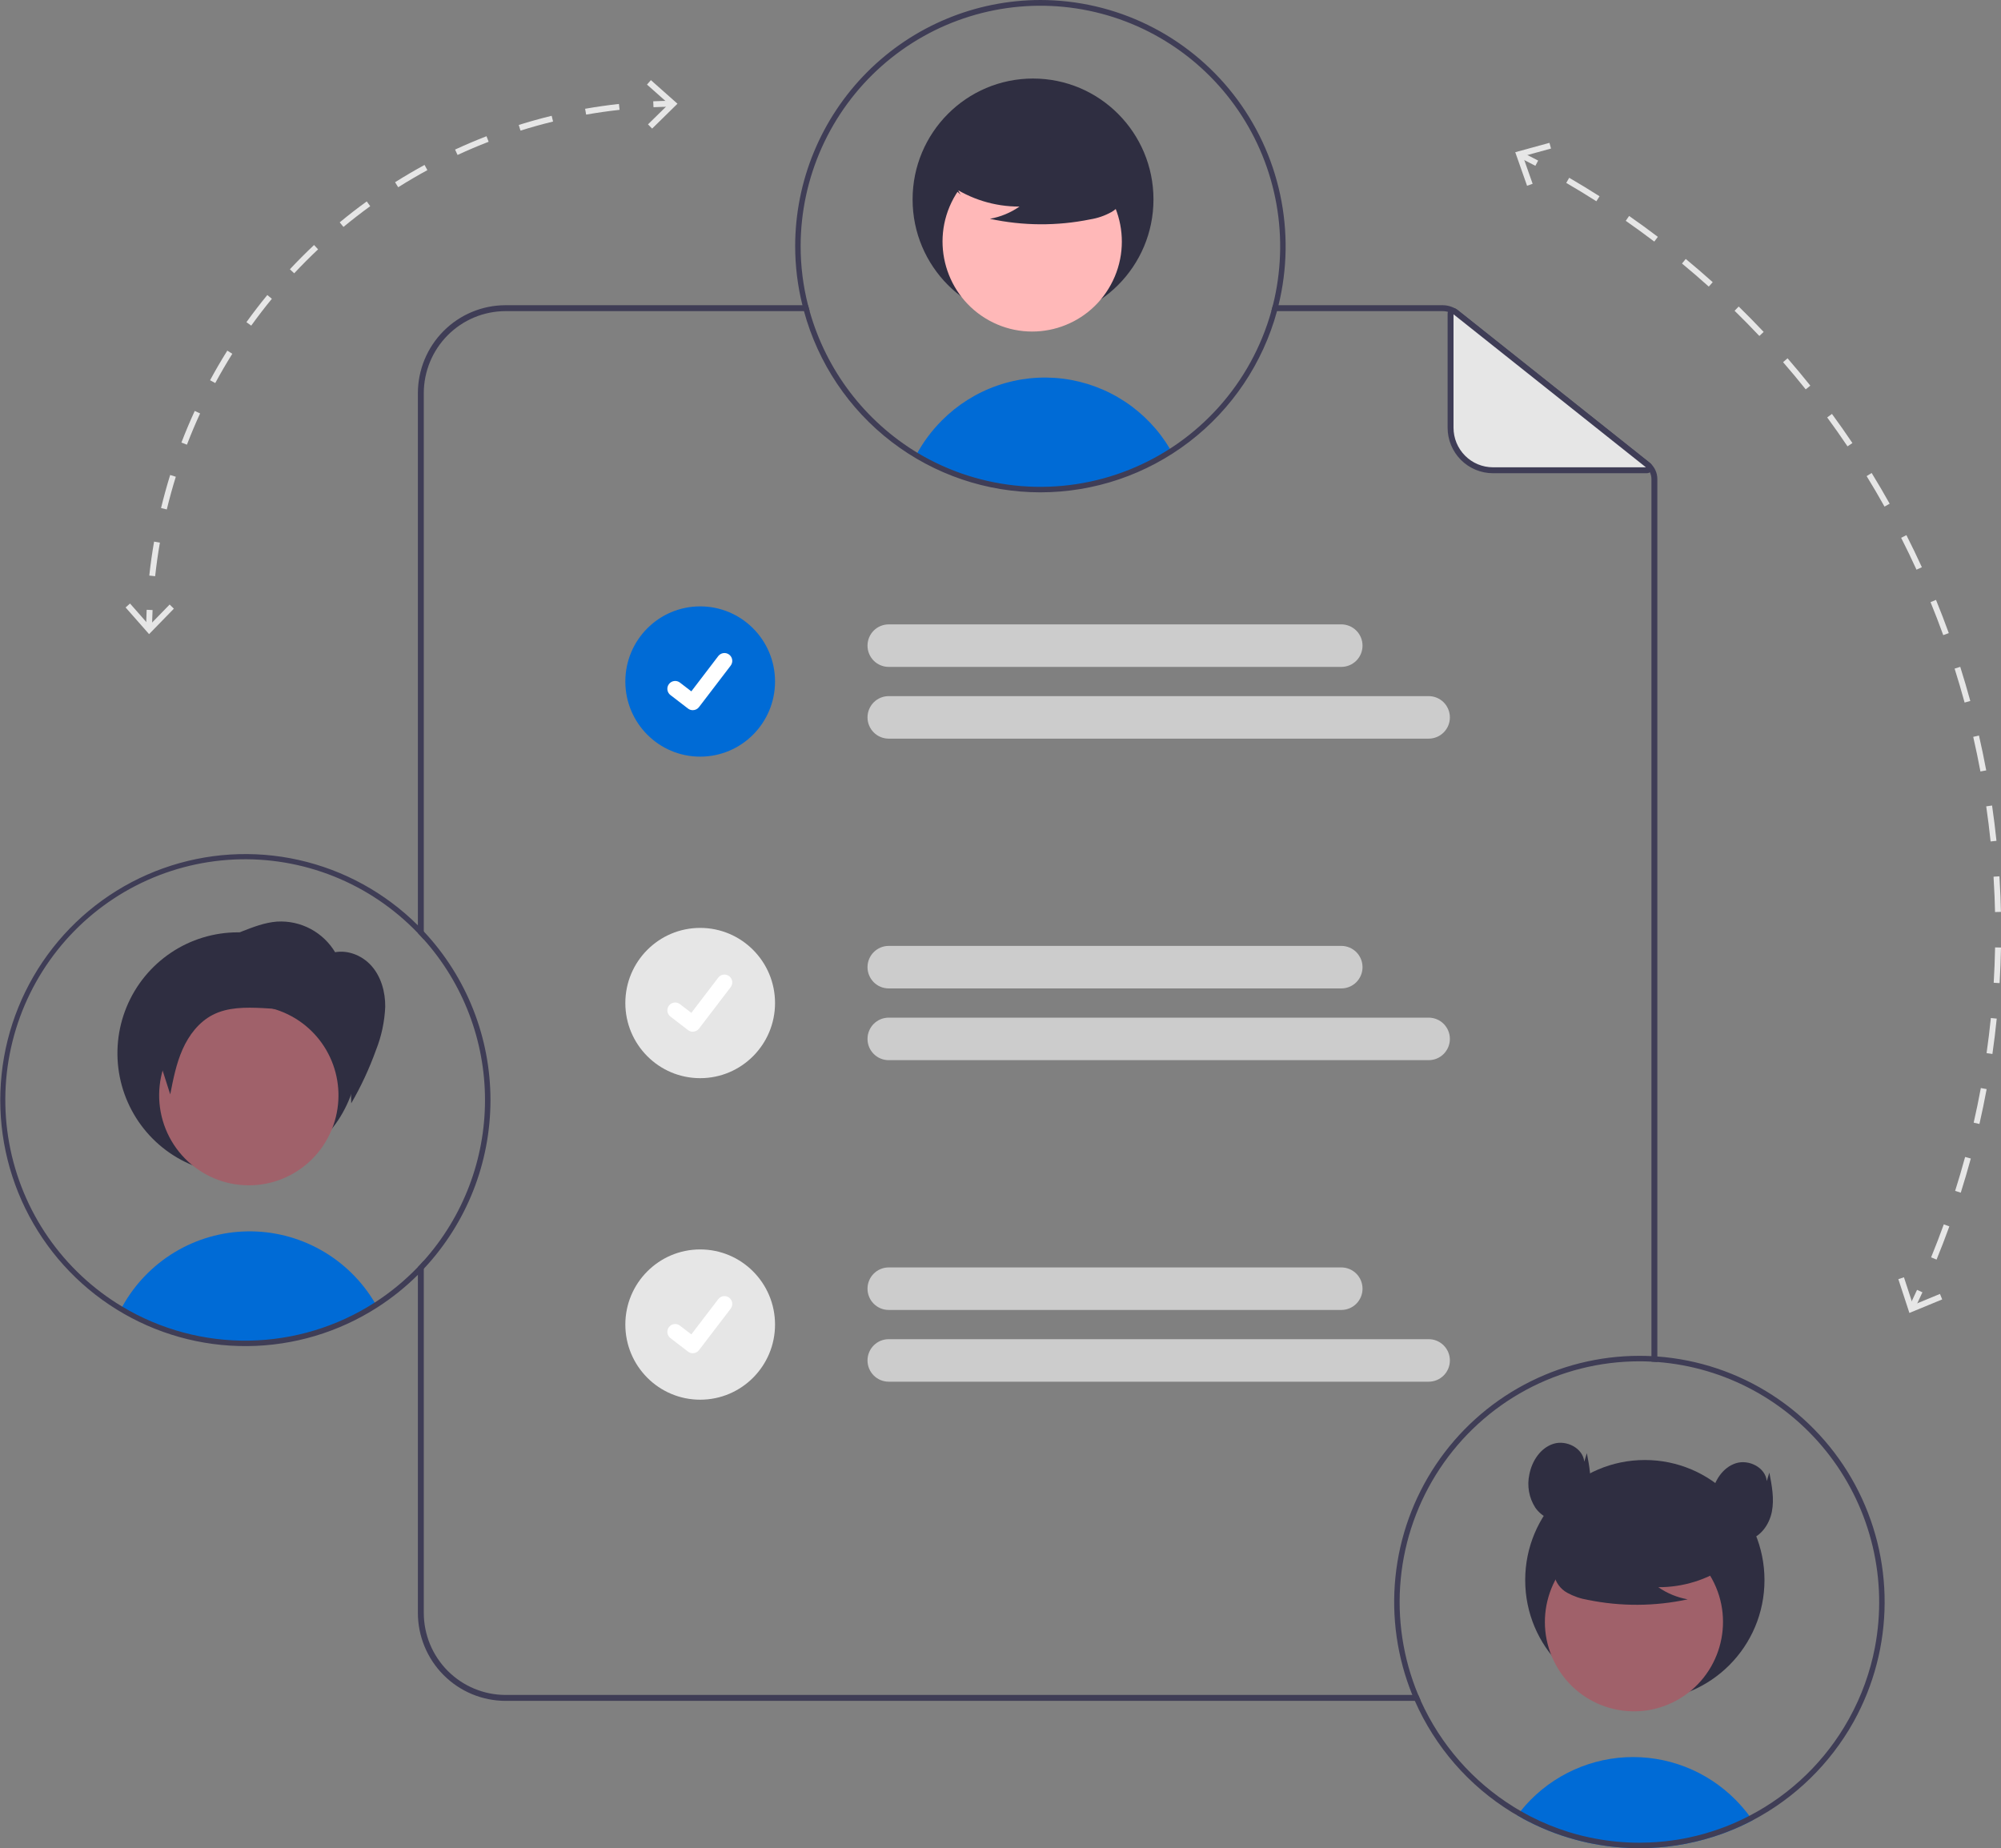 <svg width="380" height="351" viewBox="0 0 380 351" fill="none" xmlns="http://www.w3.org/2000/svg">
<rect x="0" y="0" width="380" height="351" fill="#808080" stroke="none"/>
<g clip-path="url(#clip0_43_427)">
<path d="M269.33 321.899H96.001C91.885 321.894 87.939 320.25 85.028 317.328C82.118 314.405 80.482 310.443 80.479 306.31V239.426C80.12 239.837 79.744 240.242 79.357 240.636V306.31C79.361 310.741 81.116 314.989 84.236 318.122C87.357 321.256 91.588 323.019 96.001 323.024H269.818C269.649 322.653 269.487 322.276 269.33 321.899ZM80.479 74.678C80.482 70.546 82.118 66.584 85.028 63.661C87.939 60.739 91.885 59.094 96.001 59.09H153.753C153.647 58.713 153.546 58.341 153.451 57.964H96.001C91.588 57.97 87.357 59.733 84.236 62.866C81.116 66 79.361 70.248 79.357 74.678V177.213C79.744 177.607 80.114 178.012 80.479 178.423V74.678ZM313.213 87.824L276.999 59.028C276.135 58.34 275.064 57.965 273.961 57.964H241.732C241.642 58.341 241.542 58.718 241.435 59.09H273.961C274.81 59.092 275.635 59.379 276.304 59.906L312.518 88.708C312.862 88.98 313.139 89.327 313.33 89.723C313.52 90.119 313.618 90.553 313.617 90.993V258.6C313.992 258.611 314.368 258.639 314.738 258.667V90.993C314.74 90.383 314.604 89.781 314.34 89.232C314.075 88.683 313.69 88.202 313.213 87.824Z" fill="#3F3D56"/>
<path d="M312.734 89.311H283.513C282.457 89.311 281.411 89.102 280.435 88.696C279.459 88.291 278.572 87.696 277.826 86.946C277.079 86.196 276.486 85.306 276.082 84.326C275.678 83.347 275.47 82.297 275.47 81.237V59.571C275.47 59.476 275.496 59.383 275.547 59.303C275.597 59.222 275.669 59.158 275.754 59.116C275.839 59.075 275.934 59.059 276.028 59.069C276.121 59.08 276.211 59.116 276.285 59.175L313.046 88.411C313.128 88.476 313.188 88.565 313.217 88.665C313.246 88.766 313.243 88.873 313.209 88.972C313.175 89.071 313.11 89.157 313.025 89.218C312.94 89.278 312.839 89.311 312.734 89.311Z" fill="#E6E6E6"/>
<path d="M312.734 89.874H283.513C281.232 89.871 279.045 88.96 277.432 87.341C275.819 85.722 274.912 83.526 274.909 81.236V59.571C274.909 59.37 274.965 59.173 275.072 59.004C275.178 58.834 275.33 58.697 275.51 58.61C275.689 58.522 275.89 58.488 276.089 58.51C276.288 58.532 276.476 58.609 276.633 58.734L313.394 87.97C313.568 88.107 313.694 88.296 313.755 88.508C313.817 88.721 313.811 88.948 313.739 89.157C313.666 89.367 313.53 89.548 313.35 89.677C313.17 89.805 312.955 89.874 312.734 89.874ZM276.03 59.691V81.236C276.033 83.228 276.822 85.137 278.225 86.546C279.627 87.954 281.529 88.746 283.513 88.748H312.568L276.03 59.691Z" fill="#3F3D56"/>
<path d="M254.729 126.655H168.766C167.699 126.655 166.676 126.23 165.922 125.473C165.168 124.716 164.744 123.689 164.744 122.618C164.744 121.547 165.168 120.521 165.922 119.763C166.676 119.006 167.699 118.581 168.766 118.581H254.729C255.796 118.581 256.819 119.006 257.573 119.763C258.327 120.521 258.751 121.547 258.751 122.618C258.751 123.689 258.327 124.716 257.573 125.473C256.819 126.23 255.796 126.655 254.729 126.655Z" fill="#CCCCCC"/>
<path d="M271.318 140.281H168.766C167.699 140.281 166.676 139.856 165.922 139.099C165.168 138.342 164.744 137.315 164.744 136.244C164.744 135.173 165.168 134.146 165.922 133.389C166.676 132.632 167.699 132.207 168.766 132.207H271.318C272.385 132.207 273.408 132.632 274.162 133.389C274.916 134.146 275.34 135.173 275.34 136.244C275.34 137.315 274.916 138.342 274.162 139.099C273.408 139.856 272.385 140.281 271.318 140.281Z" fill="#CCCCCC"/>
<path d="M254.729 187.719H168.766C167.699 187.719 166.676 187.293 165.922 186.536C165.168 185.779 164.744 184.752 164.744 183.681C164.744 182.611 165.168 181.584 165.922 180.827C166.676 180.07 167.699 179.644 168.766 179.644H254.729C255.796 179.644 256.819 180.07 257.573 180.827C258.327 181.584 258.751 182.611 258.751 183.681C258.751 184.752 258.327 185.779 257.573 186.536C256.819 187.293 255.796 187.719 254.729 187.719Z" fill="#CCCCCC"/>
<path d="M271.318 201.344H168.766C167.699 201.344 166.676 200.919 165.922 200.162C165.168 199.405 164.744 198.378 164.744 197.307C164.744 196.236 165.168 195.21 165.922 194.452C166.676 193.695 167.699 193.27 168.766 193.27H271.318C272.385 193.27 273.408 193.695 274.162 194.452C274.916 195.21 275.34 196.236 275.34 197.307C275.34 198.378 274.916 199.405 274.162 200.162C273.408 200.919 272.385 201.344 271.318 201.344Z" fill="#CCCCCC"/>
<path d="M254.729 248.782H168.766C168.238 248.782 167.715 248.678 167.227 248.475C166.739 248.272 166.295 247.974 165.922 247.6C165.549 247.225 165.252 246.78 165.05 246.29C164.848 245.8 164.744 245.275 164.744 244.745C164.744 244.215 164.848 243.69 165.05 243.2C165.252 242.71 165.549 242.265 165.922 241.89C166.295 241.515 166.739 241.218 167.227 241.015C167.715 240.812 168.238 240.708 168.766 240.708H254.729C255.796 240.708 256.819 241.133 257.573 241.89C258.327 242.647 258.751 243.674 258.751 244.745C258.751 245.815 258.327 246.842 257.573 247.6C256.819 248.357 255.796 248.782 254.729 248.782Z" fill="#CCCCCC"/>
<path d="M271.318 262.408H168.766C168.238 262.408 167.715 262.303 167.227 262.1C166.739 261.897 166.295 261.6 165.922 261.225C165.549 260.85 165.252 260.405 165.05 259.915C164.848 259.426 164.744 258.901 164.744 258.37C164.744 257.84 164.848 257.315 165.05 256.825C165.252 256.336 165.549 255.89 165.922 255.516C166.295 255.141 166.739 254.843 167.227 254.64C167.715 254.438 168.238 254.333 168.766 254.333H271.318C271.846 254.333 272.369 254.438 272.857 254.64C273.345 254.843 273.789 255.141 274.162 255.516C274.536 255.89 274.832 256.336 275.034 256.825C275.236 257.315 275.34 257.84 275.34 258.37C275.34 258.901 275.236 259.426 275.034 259.915C274.832 260.405 274.536 260.85 274.162 261.225C273.789 261.6 273.345 261.897 272.857 262.1C272.369 262.303 271.847 262.408 271.318 262.408Z" fill="#CCCCCC"/>
<path d="M132.968 143.7C140.819 143.7 147.183 137.312 147.183 129.431C147.183 121.55 140.819 115.162 132.968 115.162C125.118 115.162 118.754 121.55 118.754 129.431C118.754 137.312 125.118 143.7 132.968 143.7Z" fill="#006BD6"/>
<path d="M131.56 134.874C131.24 134.875 130.929 134.771 130.673 134.579L130.657 134.567L127.317 132.001C127.161 131.882 127.031 131.734 126.933 131.564C126.836 131.395 126.772 131.208 126.746 131.013C126.721 130.819 126.733 130.622 126.784 130.433C126.834 130.243 126.921 130.066 127.04 129.91C127.159 129.755 127.307 129.625 127.476 129.527C127.645 129.429 127.831 129.365 128.025 129.34C128.218 129.314 128.415 129.327 128.603 129.378C128.792 129.429 128.968 129.516 129.123 129.636L131.287 131.302L136.4 124.605C136.518 124.45 136.666 124.32 136.835 124.222C137.004 124.124 137.19 124.06 137.383 124.035C137.576 124.009 137.773 124.022 137.961 124.072C138.149 124.123 138.326 124.21 138.48 124.329L138.449 124.374L138.482 124.33C138.794 124.57 138.998 124.926 139.049 125.317C139.101 125.709 138.995 126.105 138.756 126.419L132.742 134.291C132.603 134.473 132.424 134.62 132.219 134.72C132.014 134.821 131.789 134.873 131.561 134.873L131.56 134.874Z" fill="white"/>
<path d="M132.968 204.764C140.819 204.764 147.183 198.375 147.183 190.494C147.183 182.613 140.819 176.225 132.968 176.225C125.118 176.225 118.754 182.613 118.754 190.494C118.754 198.375 125.118 204.764 132.968 204.764Z" fill="#E6E6E6"/>
<path d="M131.56 195.938C131.24 195.938 130.929 195.834 130.673 195.642L130.657 195.63L127.317 193.065C127.004 192.824 126.8 192.469 126.748 192.077C126.697 191.685 126.802 191.289 127.042 190.975C127.281 190.661 127.635 190.456 128.025 190.404C128.416 190.353 128.811 190.459 129.123 190.699L131.287 192.365L136.4 185.668C136.518 185.513 136.666 185.383 136.835 185.285C137.004 185.187 137.19 185.124 137.383 185.098C137.576 185.072 137.773 185.085 137.961 185.136C138.149 185.186 138.326 185.274 138.48 185.393L138.449 185.437L138.482 185.393C138.794 185.634 138.998 185.989 139.049 186.38C139.101 186.772 138.995 187.168 138.756 187.482L132.742 195.355C132.603 195.536 132.424 195.683 132.219 195.784C132.015 195.884 131.789 195.937 131.561 195.936L131.56 195.938Z" fill="white"/>
<path d="M132.968 265.827C140.819 265.827 147.183 259.438 147.183 251.557C147.183 243.677 140.819 237.288 132.968 237.288C125.118 237.288 118.754 243.677 118.754 251.557C118.754 259.438 125.118 265.827 132.968 265.827Z" fill="#E6E6E6"/>
<path d="M131.56 257.001C131.24 257.001 130.929 256.898 130.673 256.705L130.657 256.693L127.317 254.128C127.161 254.009 127.031 253.86 126.933 253.691C126.836 253.521 126.772 253.334 126.746 253.14C126.721 252.946 126.733 252.748 126.784 252.559C126.834 252.37 126.921 252.192 127.04 252.037C127.159 251.881 127.307 251.751 127.476 251.653C127.645 251.555 127.831 251.492 128.025 251.466C128.218 251.441 128.415 251.454 128.603 251.504C128.792 251.555 128.968 251.643 129.123 251.762L131.287 253.428L136.4 246.732C136.518 246.576 136.666 246.446 136.835 246.348C137.004 246.25 137.19 246.187 137.383 246.161C137.576 246.136 137.773 246.148 137.961 246.199C138.149 246.249 138.326 246.337 138.48 246.456L138.449 246.5L138.482 246.456C138.794 246.697 138.998 247.052 139.049 247.444C139.101 247.835 138.995 248.231 138.756 248.545L132.742 256.418C132.603 256.599 132.424 256.746 132.219 256.847C132.014 256.948 131.789 257 131.561 256.999L131.56 257.001Z" fill="white"/>
<path d="M332.82 345.717C332.018 346.138 331.202 346.536 330.372 346.912C329.617 347.255 328.849 347.577 328.07 347.878C327.785 347.987 327.496 348.096 327.206 348.205C324.915 349.039 322.562 349.691 320.168 350.153C318.984 350.387 317.783 350.571 316.567 350.704C315.563 350.818 314.549 350.9 313.525 350.948C312.795 350.984 312.065 351 311.33 351C308.421 351.001 305.517 350.728 302.658 350.184C301.913 350.049 301.183 349.888 300.454 349.712C296.925 348.863 293.508 347.597 290.276 345.941C289.986 345.795 289.696 345.639 289.406 345.489C288.977 345.26 288.558 345.021 288.139 344.772C288.34 344.491 288.558 344.216 288.78 343.946C291.201 340.934 294.228 338.467 297.662 336.708C301.096 334.948 304.862 333.935 308.712 333.734C312.562 333.533 316.412 334.149 320.009 335.542C323.607 336.934 326.872 339.072 329.591 341.816C330.535 342.767 331.41 343.784 332.209 344.86C332.421 345.141 332.623 345.426 332.82 345.717Z" fill="#006BD6"/>
<path d="M312.363 322.899C324.912 322.899 335.084 312.687 335.084 300.09C335.084 287.493 324.912 277.282 312.363 277.282C299.815 277.282 289.643 287.493 289.643 300.09C289.643 312.687 299.815 322.899 312.363 322.899Z" fill="#2F2E41"/>
<path d="M318.407 322.931C326.601 318.434 329.613 308.12 325.134 299.893C320.654 291.666 310.379 288.643 302.184 293.14C293.989 297.637 290.977 307.952 295.457 316.178C299.937 324.405 310.212 327.429 318.407 322.931Z" fill="#A0616A"/>
<path d="M328.064 297.358C324.2 300.032 319.613 301.455 314.92 301.436C316.594 302.601 318.5 303.388 320.506 303.743C314.266 305.087 307.817 305.123 301.562 303.85C300.172 303.626 298.831 303.163 297.597 302.482C296.982 302.138 296.446 301.667 296.024 301.101C295.603 300.535 295.304 299.886 295.149 299.196C294.733 296.813 296.583 294.647 298.506 293.188C301.45 290.987 304.844 289.471 308.443 288.749C312.042 288.027 315.756 288.117 319.316 289.013C321.641 289.616 323.969 290.636 325.479 292.51C326.989 294.384 327.436 297.273 325.998 299.203L328.064 297.358Z" fill="#2F2E41"/>
<path d="M314.737 257.62C314.367 257.592 313.992 257.57 313.616 257.553C312.859 257.513 312.097 257.496 311.329 257.496C303.692 257.497 296.173 259.382 289.433 262.987C282.693 266.591 276.94 271.805 272.68 278.167C268.42 284.53 265.784 291.846 265.004 299.472C264.224 307.098 265.325 314.8 268.208 321.899C268.36 322.276 268.517 322.653 268.685 323.024C272.537 331.785 278.96 339.159 287.095 344.162L287.392 344.336C287.644 344.488 287.891 344.634 288.137 344.769C288.558 345.023 288.978 345.259 289.404 345.49C289.696 345.642 289.987 345.794 290.273 345.94C293.506 347.597 296.923 348.863 300.453 349.71C301.182 349.89 301.911 350.048 302.657 350.183C305.516 350.727 308.419 351 311.329 350.999C312.063 350.999 312.792 350.982 313.527 350.948C314.547 350.903 315.561 350.819 316.565 350.706C317.781 350.571 318.983 350.388 320.169 350.155C322.562 349.691 324.914 349.04 327.205 348.208C327.496 348.095 327.788 347.988 328.068 347.876C328.853 347.577 329.615 347.257 330.372 346.913C331.202 346.536 332.018 346.137 332.822 345.715C340.876 341.478 347.534 334.988 351.989 327.031C352.009 326.989 352.031 326.947 352.056 326.907C355.849 320.045 357.859 312.334 357.902 304.487C357.945 296.639 356.018 288.907 352.3 282.003C348.582 275.1 343.192 269.248 336.627 264.986C330.062 260.725 322.534 258.192 314.737 257.62ZM356.064 312.827C355.164 317.548 353.523 322.095 351.204 326.3C351.164 326.373 351.125 326.446 351.086 326.513C346.723 334.355 340.159 340.734 332.211 344.859C331.415 345.276 330.609 345.666 329.795 346.03C329.116 346.334 328.421 346.626 327.721 346.897C327.429 347.009 327.126 347.127 326.829 347.229C324.849 347.954 322.821 348.537 320.758 348.973C319.229 349.301 317.683 349.545 316.127 349.705C315.169 349.812 314.199 349.885 313.218 349.919C312.59 349.947 311.962 349.964 311.329 349.964C308.513 349.965 305.704 349.701 302.937 349.176C301.253 348.866 299.589 348.456 297.953 347.949C295.461 347.178 293.04 346.193 290.716 345.006C290.447 344.865 290.178 344.724 289.914 344.578C289.533 344.375 289.152 344.167 288.782 343.948C288.502 343.79 288.221 343.621 287.947 343.458C287.784 343.362 287.627 343.267 287.465 343.165C279.72 338.36 273.577 331.348 269.817 323.024C269.649 322.653 269.487 322.276 269.329 321.899C266.433 314.952 265.29 307.393 266.005 299.896C266.719 292.399 269.267 285.195 273.424 278.925C277.58 272.655 283.215 267.513 289.828 263.956C296.441 260.4 303.827 258.538 311.329 258.538C312.097 258.538 312.859 258.554 313.616 258.6C313.992 258.611 314.367 258.639 314.737 258.667C321.134 259.154 327.356 260.991 332.997 264.058C338.638 267.125 343.57 271.353 347.471 276.465C351.372 281.578 354.154 287.459 355.635 293.725C357.116 299.991 357.262 306.5 356.064 312.827Z" fill="#3F3D56"/>
<path d="M300.857 277.596C300.613 275.016 297.464 273.427 295.001 274.206C292.538 274.986 290.921 277.475 290.433 280.021C290.198 281.093 290.175 282.201 290.368 283.281C290.56 284.362 290.963 285.394 291.553 286.318C292.798 288.116 295.086 289.239 297.219 288.782C299.655 288.261 301.342 285.873 301.825 283.421C302.308 280.968 301.829 278.44 301.35 275.986L300.857 277.596Z" fill="#2F2E41"/>
<path d="M335.517 281.283C335.272 278.702 332.123 277.114 329.66 277.893C327.198 278.673 325.581 281.162 325.092 283.707C324.857 284.779 324.835 285.887 325.027 286.968C325.219 288.049 325.622 289.08 326.212 290.004C327.457 291.803 329.745 292.925 331.878 292.469C334.314 291.947 336.001 289.56 336.484 287.107C336.967 284.655 336.488 282.126 336.009 279.673L335.517 281.283Z" fill="#2F2E41"/>
<path d="M222.431 85.678C215.222 90.312 206.87 92.839 198.311 92.975C189.752 93.112 181.324 90.853 173.972 86.452C175.265 84.035 176.904 81.821 178.836 79.881C181.817 76.874 185.445 74.593 189.441 73.213C193.437 71.834 197.696 71.392 201.888 71.922C206.081 72.453 210.097 73.941 213.628 76.272C217.158 78.603 220.109 81.716 222.255 85.371C222.311 85.47 222.374 85.574 222.431 85.678Z" fill="#006BD6"/>
<path d="M196.179 60.838C208.81 60.838 219.05 50.558 219.05 37.877C219.05 25.197 208.81 14.917 196.179 14.917C183.547 14.917 173.307 25.197 173.307 37.877C173.307 50.558 183.547 60.838 196.179 60.838Z" fill="#2F2E41"/>
<path d="M210.955 54.072C215.465 45.791 212.433 35.408 204.183 30.881C195.934 26.354 185.591 29.397 181.081 37.678C176.572 45.96 179.603 56.343 187.853 60.87C196.102 65.397 206.445 62.354 210.955 54.072Z" fill="#FFB8B8"/>
<path d="M180.373 35.127C184.263 37.818 188.88 39.25 193.605 39.231C191.919 40.404 190.001 41.197 187.981 41.554C194.263 42.907 200.755 42.943 207.051 41.661C208.45 41.436 209.801 40.971 211.043 40.285C211.662 39.938 212.201 39.464 212.625 38.894C213.05 38.324 213.35 37.671 213.507 36.977C213.925 34.578 212.063 32.398 210.127 30.928C207.164 28.713 203.747 27.187 200.124 26.461C196.501 25.734 192.763 25.825 189.179 26.726C186.839 27.334 184.495 28.359 182.975 30.246C181.455 32.133 181.005 35.041 182.453 36.983L180.373 35.127Z" fill="#2F2E41"/>
<path d="M197.58 0C185.233 0.014 173.395 4.943 164.664 13.707C155.933 22.471 151.021 34.354 151.006 46.748C151.008 50.53 151.471 54.296 152.385 57.964C152.48 58.341 152.575 58.718 152.676 59.09C155.363 68.977 161.214 77.703 169.329 83.922C177.444 90.141 187.371 93.507 197.58 93.503C207.791 93.502 217.719 90.134 225.837 83.917C233.955 77.699 239.813 68.976 242.511 59.09C242.612 58.713 242.707 58.341 242.797 57.964C244.486 51.078 244.593 43.896 243.11 36.961C241.627 30.027 238.592 23.522 234.237 17.938C229.881 12.354 224.317 7.838 217.967 4.73C211.616 1.622 204.645 0.005 197.58 0ZM241.732 57.964C241.642 58.341 241.541 58.718 241.435 59.09C239.543 65.852 236.126 72.086 231.447 77.309C226.769 82.531 220.955 86.602 214.456 89.205C207.958 91.808 200.949 92.873 193.975 92.319C187 91.764 180.246 89.604 174.237 86.007C164.249 79.974 156.925 70.349 153.753 59.09C153.646 58.713 153.545 58.341 153.45 57.964C152.516 54.299 152.043 50.531 152.043 46.748C152.05 40.273 153.428 33.873 156.085 27.972C158.742 22.072 162.617 16.805 167.454 12.521C172.292 8.238 177.98 5.034 184.144 3.124C190.307 1.214 196.805 0.64 203.206 1.44C209.607 2.241 215.765 4.397 221.273 7.767C226.781 11.137 231.513 15.643 235.156 20.988C238.799 26.332 241.268 32.392 242.402 38.767C243.536 45.141 243.307 51.685 241.732 57.964Z" fill="#3F3D56"/>
<path d="M71.425 247.828C64.217 252.463 55.865 254.99 47.306 255.127C38.748 255.264 30.32 253.006 22.968 248.605C23.046 248.453 23.13 248.301 23.22 248.155C25.578 243.887 29.015 240.319 33.184 237.809C37.353 235.299 42.108 233.937 46.969 233.859C51.83 233.78 56.625 234.989 60.872 237.364C65.119 239.738 68.668 243.194 71.162 247.384C71.195 247.429 71.223 247.479 71.251 247.524C71.307 247.62 71.369 247.727 71.425 247.828Z" fill="#006BD6"/>
<path d="M68.045 200.027C68.045 204.569 66.703 209.008 64.19 212.784C61.677 216.559 58.105 219.502 53.925 221.24C49.746 222.978 45.147 223.433 40.711 222.547C36.274 221.661 32.199 219.474 29 216.263C25.801 213.052 23.623 208.961 22.74 204.507C21.858 200.053 22.311 195.436 24.042 191.241C25.773 187.045 28.704 183.459 32.466 180.936C36.227 178.413 40.649 177.067 45.173 177.067C48.18 177.052 51.161 177.636 53.943 178.785C56.724 179.934 59.251 181.625 61.378 183.76C63.505 185.895 65.189 188.431 66.333 191.224C67.477 194.016 68.059 197.008 68.045 200.027Z" fill="#2F2E41"/>
<path d="M63.094 214.293C62.833 214.954 62.531 215.599 62.192 216.224C60.026 220.2 56.376 223.15 52.043 224.425C47.711 225.7 43.052 225.195 39.09 223.022C37.127 221.946 35.394 220.493 33.991 218.745C32.587 216.997 31.541 214.988 30.911 212.834C30.281 210.68 30.08 208.422 30.32 206.19C30.559 203.958 31.235 201.795 32.308 199.825C33.38 197.855 34.829 196.116 36.572 194.709C38.314 193.301 40.315 192.252 42.462 191.621C44.608 190.99 46.857 190.79 49.081 191.032C51.304 191.274 53.458 191.954 55.42 193.032C59.059 195.03 61.847 198.292 63.26 202.207C64.673 206.121 64.614 210.419 63.094 214.293Z" fill="#A0616A"/>
<path d="M80.478 176.898C80.119 176.504 79.744 176.116 79.357 175.739C73.128 169.542 65.281 165.237 56.722 163.321C48.162 161.406 39.237 161.957 30.976 164.911C22.715 167.865 15.453 173.102 10.027 180.019C4.601 186.936 1.232 195.25 0.309 204.005C-0.615 212.76 0.944 221.599 4.806 229.503C8.668 237.407 14.676 244.055 22.138 248.681C29.6 253.307 38.211 255.722 46.981 255.649C55.751 255.576 64.321 253.017 71.705 248.267C74.463 246.491 77.027 244.429 79.357 242.116C79.738 241.739 80.114 241.356 80.478 240.963C88.612 232.296 93.142 220.838 93.142 208.93C93.142 197.023 88.612 185.565 80.478 176.898ZM79.357 240.636C76.895 243.197 74.145 245.461 71.161 247.384C71.156 247.389 71.15 247.389 71.144 247.395C64.016 251.976 55.758 254.474 47.296 254.609C38.833 254.744 30.5 252.511 23.231 248.16C23.225 248.16 23.225 248.155 23.22 248.155C17.644 244.817 12.844 240.321 9.141 234.968C5.439 229.616 2.919 223.53 1.751 217.12C0.583 210.71 0.794 204.123 2.37 197.801C3.946 191.479 6.85 185.569 10.888 180.466C14.926 175.364 20.004 171.187 25.781 168.216C31.559 165.245 37.903 163.548 44.387 163.24C50.871 162.932 57.346 164.019 63.378 166.429C69.409 168.839 74.857 172.516 79.357 177.213C79.744 177.607 80.114 178.012 80.478 178.423C87.965 186.805 92.105 197.667 92.105 208.925C92.105 220.182 87.965 231.044 80.478 239.426C80.119 239.837 79.744 240.242 79.357 240.636Z" fill="#3F3D56"/>
<path d="M63.71 180.96C62.583 179.04 60.95 177.47 58.99 176.423C57.03 175.376 54.821 174.894 52.605 175.028C50.279 175.203 48.066 176.064 45.894 176.914L34.847 181.24C31.989 182.359 28.859 183.73 27.618 186.547C26.467 189.162 27.326 192.182 28.195 194.904L32.328 207.843C32.895 204.937 33.47 202.001 34.67 199.296C35.871 196.59 37.769 194.096 40.394 192.744C43.264 191.266 46.645 191.297 49.867 191.452C54.428 191.673 59.389 192.255 62.63 195.486C64.35 197.32 65.517 199.607 65.993 202.081C66.463 204.541 66.699 207.041 66.699 209.546C68.57 206.318 70.145 202.926 71.407 199.413C72.445 196.797 73.036 194.024 73.156 191.211C73.181 188.402 72.389 185.503 70.523 183.41C68.656 181.316 65.616 180.185 62.941 181.014" fill="#2F2E41"/>
<path d="M28.878 119.217L27.757 119.204C27.77 118.078 27.802 116.936 27.853 115.809L28.973 115.859C28.923 116.974 28.891 118.104 28.878 119.217Z" fill="#E6E6E6"/>
<path d="M29.465 109.432L28.351 109.31C28.585 107.159 28.891 104.989 29.262 102.862L30.366 103.056C30 105.159 29.697 107.305 29.465 109.432ZM31.675 96.75L30.585 96.485C31.093 94.383 31.675 92.271 32.317 90.207L33.388 90.543C32.753 92.584 32.177 94.672 31.675 96.75ZM35.5 84.453L34.453 84.049C35.228 82.029 36.078 80.009 36.982 78.043L38 78.515C37.107 80.458 36.265 82.456 35.5 84.453ZM40.877 72.751L39.891 72.215C40.918 70.315 42.02 68.422 43.168 66.589L44.118 67.188C42.982 69 41.892 70.872 40.877 72.751ZM47.707 61.845L46.798 61.186C48.06 59.433 49.394 57.697 50.765 56.029L51.63 56.745C50.275 58.395 48.955 60.111 47.707 61.845ZM55.869 51.907L55.052 51.138C56.525 49.561 58.069 48.012 59.641 46.532L60.408 47.353C58.853 48.816 57.326 50.349 55.869 51.907ZM65.226 43.098L64.513 42.23C66.174 40.854 67.902 39.515 69.648 38.25L70.304 39.163C68.578 40.414 66.869 41.738 65.226 43.098ZM75.622 35.562L75.026 34.609C76.849 33.459 78.733 32.353 80.624 31.323L81.159 32.313C79.288 33.331 77.426 34.424 75.622 35.562ZM86.891 29.429L86.421 28.407C88.375 27.502 90.384 26.649 92.392 25.872L92.795 26.923C90.809 27.691 88.823 28.534 86.891 29.429ZM98.846 24.805L98.512 23.731C100.567 23.086 102.67 22.5 104.764 21.99L105.029 23.084C102.958 23.588 100.878 24.168 98.846 24.805ZM111.309 21.767L111.116 20.659C113.235 20.286 115.396 19.977 117.539 19.741L117.661 20.86C115.542 21.093 113.405 21.399 111.309 21.767Z" fill="#E6E6E6"/>
<path d="M124.101 20.362L124.051 19.237C125.174 19.187 126.311 19.154 127.432 19.141L127.446 20.267C126.337 20.28 125.212 20.312 124.101 20.362Z" fill="#E6E6E6"/>
<path d="M33.018 115.599L32.217 114.81L28.352 118.778L24.692 114.619L23.852 115.366L28.311 120.431L33.018 115.599Z" fill="#E6E6E6"/>
<path d="M123.842 24.423L123.057 23.619L127.01 19.739L122.866 16.064L123.61 15.221L128.655 19.698L123.842 24.423Z" fill="#E6E6E6"/>
<path d="M291.577 31.49C290.59 30.969 289.596 30.457 288.595 29.953L289.096 28.947C290.105 29.453 291.106 29.969 292.099 30.494L291.577 31.49Z" fill="#E6E6E6"/>
<path d="M367.763 239.22L366.726 238.793C367.569 236.727 368.381 234.619 369.137 232.528L370.191 232.912C369.429 235.018 368.613 237.14 367.763 239.22ZM372.36 226.51L371.291 226.169C371.963 224.044 372.6 221.876 373.185 219.727L374.266 220.023C373.678 222.188 373.037 224.37 372.36 226.51ZM375.905 213.463L374.812 213.212C375.308 211.037 375.766 208.824 376.171 206.635L377.274 206.841C376.865 209.045 376.405 211.273 375.905 213.463ZM378.369 200.167L377.259 200.007C377.575 197.8 377.849 195.556 378.074 193.339L379.189 193.453C378.963 195.686 378.687 197.945 378.369 200.167ZM379.733 186.711L378.614 186.643C378.747 184.418 378.836 182.16 378.879 179.93L380 179.951C379.957 182.197 379.867 184.471 379.733 186.711ZM379.989 173.187L378.868 173.212C378.847 172.233 378.817 171.255 378.778 170.278C378.728 169.024 378.662 167.753 378.583 166.499L379.702 166.428C379.782 167.691 379.848 168.971 379.898 170.232C379.937 171.216 379.968 172.201 379.989 173.187ZM378.025 159.807C377.794 157.59 377.515 155.347 377.194 153.143L378.304 152.98C378.626 155.2 378.908 157.457 379.14 159.69L378.025 159.807ZM376.093 146.517C375.683 144.328 375.223 142.115 374.724 139.942L375.816 139.689C376.319 141.878 376.782 144.105 377.195 146.31L376.093 146.517ZM373.088 133.427C372.502 131.275 371.863 129.108 371.19 126.984L372.259 126.643C372.936 128.781 373.579 130.964 374.17 133.13L373.088 133.427ZM369.033 120.624C368.274 118.528 367.462 116.419 366.619 114.356L367.656 113.929C368.505 116.006 369.322 118.129 370.086 120.24L369.033 120.624ZM363.953 108.191C363.026 106.164 362.046 104.128 361.038 102.14L362.037 101.63C363.052 103.631 364.039 105.68 364.972 107.722L363.953 108.191ZM357.88 96.213C356.792 94.269 355.65 92.32 354.483 90.421L355.438 89.83C356.612 91.742 357.763 93.705 358.858 95.663L357.88 96.213ZM350.853 84.772C349.61 82.922 348.311 81.073 346.994 79.277L347.897 78.61C349.223 80.418 350.53 82.28 351.782 84.143L350.853 84.772ZM342.914 73.945C341.522 72.202 340.077 70.466 338.617 68.786L339.463 68.046C340.932 69.738 342.388 71.486 343.789 73.241L342.914 73.945ZM334.112 63.808C332.582 62.186 330.999 60.575 329.406 59.02L330.188 58.213C331.791 59.779 333.386 61.401 334.926 63.034L334.112 63.808ZM324.506 54.431C322.848 52.942 321.137 51.467 319.42 50.048L320.133 49.179C321.861 50.608 323.584 52.093 325.253 53.593L324.506 54.431ZM314.157 45.88C312.389 44.537 310.566 43.211 308.738 41.938L309.377 41.013C311.218 42.295 313.054 43.63 314.834 44.982L314.157 45.88ZM303.161 38.223C301.29 37.031 299.365 35.859 297.438 34.739L298 33.765C299.94 34.892 301.878 36.073 303.762 37.273L303.161 38.223Z" fill="#E6E6E6"/>
<path d="M363.643 248.499L362.633 248.01C363.12 246.998 363.595 245.982 364.059 244.965L365.079 245.433C364.611 246.458 364.133 247.48 363.643 248.499Z" fill="#E6E6E6"/>
<path d="M289.998 35.281L291.056 34.907L289.214 29.675L294.547 28.212L294.25 27.126L287.755 28.908L289.998 35.281Z" fill="#E6E6E6"/>
<path d="M360.503 242.931L361.569 242.578L363.293 247.851L368.406 245.739L368.832 246.781L362.604 249.352L360.503 242.931Z" fill="#E6E6E6"/>
</g>
<defs>
<clipPath id="clip0_43_427">
<rect width="380" height="351" fill="white"/>
</clipPath>
</defs>
</svg>
